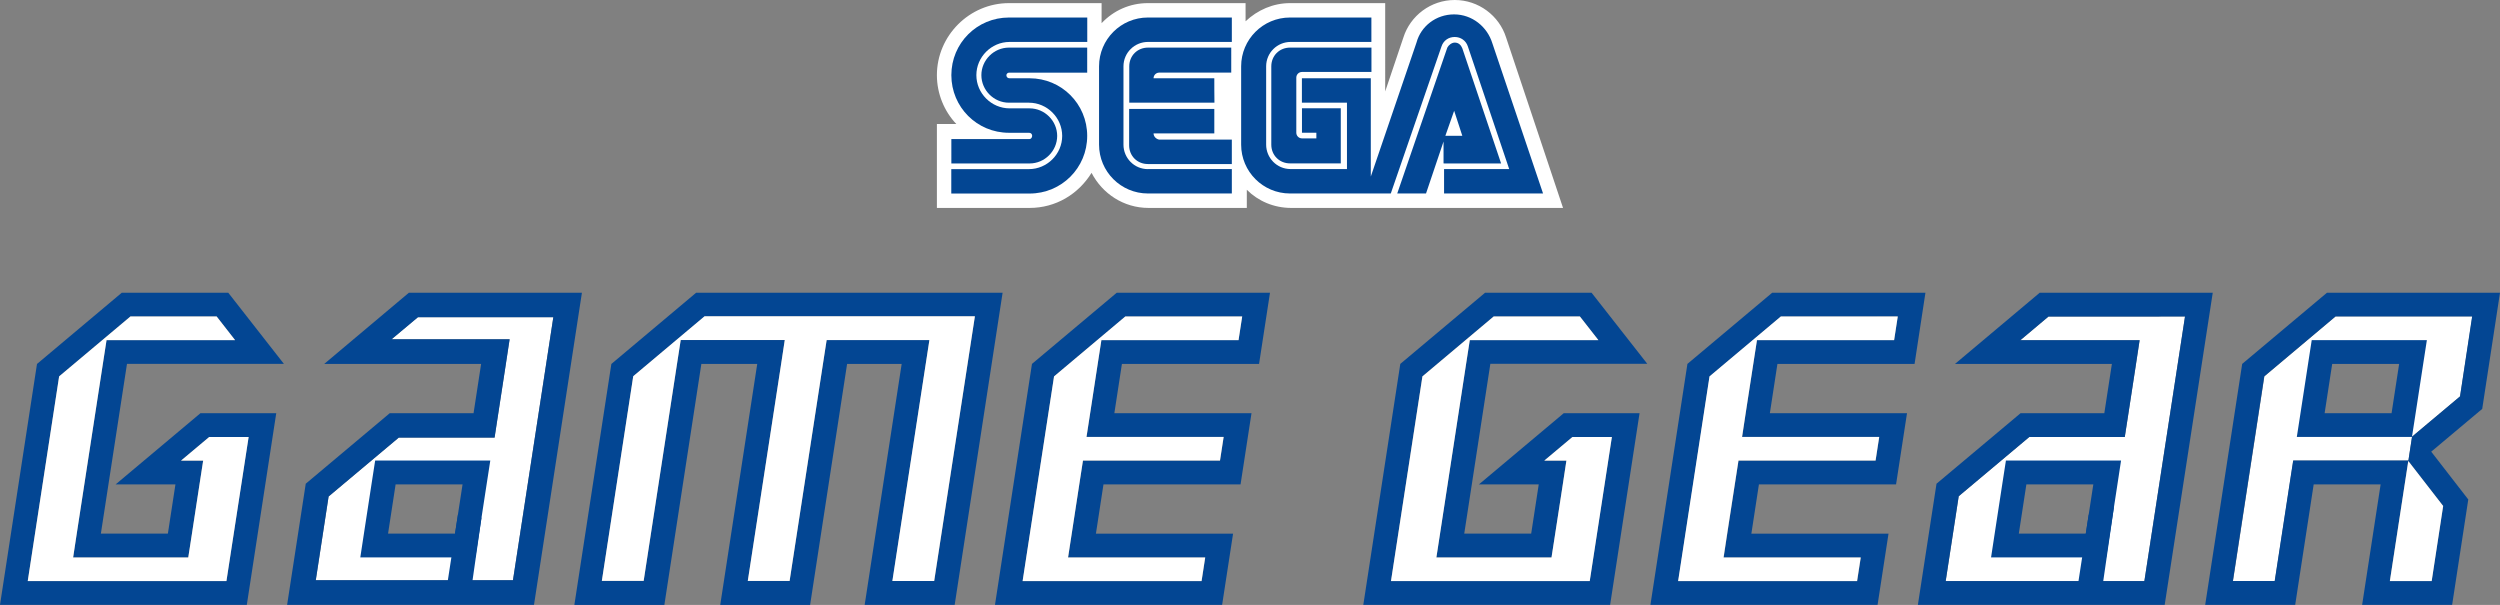 <?xml version="1.0" encoding="utf-8"?>
<!-- Generator: Adobe Illustrator 25.4.1, SVG Export Plug-In . SVG Version: 6.00 Build 0)  -->
<svg version="1.1" xmlns="http://www.w3.org/2000/svg" xmlns:xlink="http://www.w3.org/1999/xlink" x="0px" y="0px"
	 viewBox="0 0 3839 928.9" style="enable-background:new 0 0 3839 928.9;" xml:space="preserve">
<rect x="0" y="0" width="3839" height="928.9" fill="#808080" stroke="none"/>
<style type="text/css">
	.st0{fill:#FFFFFF;}
	.st1{fill:#034693;}
</style>
<g id="Layer_1">
	<g>
		<path class="st0" d="M3586.6,485.9l-109.4,92l-48.2,314.3h64.2l23.6-154l4.8-31h31.4h102.8h42.6l5.6-36.6l5.9-5l67.8-56.9
			l18.8-122.8H3586.6z M3692.9,654.7l-146.8-6.8l15-113.5l144.6,7.9L3692.9,654.7z"/>
		<path class="st0" d="M3145.7,486.1l-43.2,36.3H3243h42.6l-6.4,42.1l-11.6,75.6l-4.8,31h-31.4h-115.3L3007.8,762l-20,130.3h305.1
			l62.4-406.3L3145.7,486.1z M3223.3,840.4l-144.5-4.7l13.4-110.1l138.6,8.6L3223.3,840.4z"/>
		<path class="st0" d="M641.7,487.1l-40.5,33.9h137.4h43.9l-6.6,43.4l-11.6,75.6l-4.9,32h-32.3H612.3l-107.7,90.4l-19.7,128.6h302.8
			l62-403.9H641.7z M703.7,841.6H569.1l26.8-107.4h125.7L703.7,841.6z"/>
		<g>
			<g>
				<g>
					<g>
						<path class="st1" d="M2914.2,486l-5.6,36.3h-179.2H2698l-4.8,31l-11.6,75.6l-6.4,42.1h42.6h168l-5.6,36.3h-179.2h-31.3
							l-4.8,31l-11.6,75.7l-6.4,42.1h42.6h168l-5.6,36.3h-274.8l48.2-314.3l109.4-92L2914.2,486 M2956.7,449.5h-235.3l-130.2,109.3
							l-56.8,370h348.8l16.8-109.3h-210.6l11.6-75.7h210.6l16.8-109.3h-210.6l11.6-75.6h210.6L2956.7,449.5L2956.7,449.5z"/>
						<path class="st1" d="M1907.5,486l-5.6,36.3h-179.2h-31.4l-4.8,31l-11.6,75.6l-6.4,42.1h42.6h168l-5.6,36.3h-179.2H1663
							l-4.8,31l-11.6,75.7l-6.4,42.1h42.6h168l-5.6,36.3h-274.8l48.2-314.3l109.4-92L1907.5,486 M1950.2,449.5h-235.3l-130.2,109.3
							l-56.8,370h348.8l16.8-109.3h-210.6l11.6-75.7H1905l16.8-109.3h-210.6l11.6-75.6h210.6L1950.2,449.5L1950.2,449.5z"/>
						<path class="st1" d="M1497,486l-62.4,406.2h-64.2l50.4-327.9l6.4-42.1h-42.6h-83.8h-31.4l-4.8,31l-52.1,339h-64.2l50.4-327.9
							l6.4-42.1h-42.6h-85.8h-31.4l-4.8,31l-52.1,339h-64.2l48.2-314.3l109.4-92H1497 M1539.6,449.5H1069L938.8,558.9l-56.8,370
							h138.2l56.8-370h85.8l-56.8,370H1244l56.8-370h83.8l-56.8,369.9H1466L1539.6,449.5L1539.6,449.5z"/>
						<path class="st1" d="M2426.1,486l28.3,36.3h-166.1H2257l-4.8,31l-40.1,260.7l-6.4,42.1h42.6h102.8h31.4l4.8-31l11.6-75.6
							l6.4-42.1h-34l43.2-36.3h60.6l-34,221.2H2136l48.2-314.3l109.4-92L2426.1,486 M2444,449.5h-163.5l-130.2,109.3l-56.8,370h379
							l45.2-294.3h-116.4l-130.2,109.3h91.8l-11.6,75.6h-102.8l40.1-260.7h241L2444,449.5L2444,449.5z"/>
						<path class="st1" d="M332.7,486l28.3,36.3H195h-31.4l-4.8,31l-40.1,260.7l-6.4,42.1h42.6h102.8h31.4l4.8-31l11.6-75.6
							l6.4-42.1h-34l43.2-36.3h60.6l-34,221.2H42.6L90.8,578l109.4-92L332.7,486 M350.5,449.5H187L56.8,558.9L0,928.8h379
							l45.2-294.3H307.8L177.6,743.8h91.8l-11.6,75.6H154.9L195,558.8h241L350.5,449.5L350.5,449.5z"/>
						<g>
							<g>
								<path class="st1" d="M3684.1,558.9l-11.6,75.6h-102.8l11.6-75.6H3684.1 M3726.7,522.3h-42.6h-102.8h-31.4l-4.8,31
									l-11.6,75.6L3527,671h42.6h102.8h31.4l4.8-31l11.6-75.6L3726.7,522.3L3726.7,522.3z"/>
							</g>
						</g>
						<g>
							<path class="st1" d="M3214.5,743.8l-11.6,75.6h-102.8l11.6-75.6H3214.5 M3257.1,707.2h-42.6h-102.8h-31.4l-4.8,31l-11.6,75.6
								l-6.4,42.1h42.6h102.8h31.4l4.8-31l11.6-75.6L3257.1,707.2L3257.1,707.2z"/>
						</g>
						<path class="st1" d="M3355.3,486l-62.4,406.3h-305.1l20-130.3l108.3-90.9h115.3h31.4l4.8-31l11.6-75.6l6.4-42.1H3243h-140.6
							l43.2-36.3L3355.3,486 M3397.9,449.5h-265.7L3002,558.9h241l-11.6,75.6h-128.6l-129.1,108.3l-28.6,186h379L3397.9,449.5
							L3397.9,449.5z"/>
						<g>
							<path class="st1" d="M710.3,743.8l-11.6,75.6H595.9l11.6-75.6H710.3 M752.9,707.2h-42.6H607.5h-31.4l-4.8,31l-11.6,75.6
								l-6.4,42.1h42.6h102.8H730l4.8-31l11.6-75.6L752.9,707.2L752.9,707.2z"/>
						</g>
						<path class="st1" d="M849.7,487.1l-62,403.9H484.9l19.7-128.6l107.7-90.4h114.9h32.3l4.9-32l11.6-75.6l6.6-43.4h-43.9H601.3
							l40.5-33.9H849.7 M893.6,449.5H627.9L497.8,558.9h241l-11.6,75.6H598.5L469.5,742.8l-28.6,186H820L893.6,449.5L893.6,449.5z"
							/>
						<polygon class="st1" points="703.2,790.4 686,902.3 723.7,904.6 739.4,794.9 						"/>
						<polygon class="st1" points="3207.4,790.4 3190.2,902.3 3229,897.4 3246.2,778.6 						"/>
						<path class="st1" d="M3839,449.5h-265.7l-130.2,109.3l-56.8,370h138.2l28.4-185h102.8l-28.4,185h138.2l24.8-161.8l-56.9-73.4
							l78.3-65.7L3839,449.5z M3777.6,608.7l-67.8,56.9l-5.9,5l-5.7,37.3l6.2,8.1l47.3,61l-17.7,115.3h-64.2l22-143l6.3-41.5
							l0.8-0.6h-43.3h-102.8h-31.4l-4.8,31l-23.6,154h-64.2l48.2-314.3l109.4-92h209.8L3777.6,608.7z"/>
					</g>
				</g>
			</g>
			<g>
				<path class="st0" d="M2312.8,57.7C2302.2,24,2270.4,0,2233.9,0c-36.6,0-68.3,24-78.9,57.7l-27.9,82.7V4.8H1981
					c-26,0-50,10.6-68.3,27.9V4.8h-150c-27.9,0-52.9,11.5-71.1,30.8V4.8h-142.3c-60.6,0-110.6,50-110.6,110.6
					c0,28.8,11.5,55.8,29.8,75h-29.8v128.9h142.3c40.4,0,75-21.2,95.2-53.9c16.4,31.8,49.1,53.9,87.5,53.9h150.9v-27.9
					c17.3,17.3,41.4,27.9,68.3,27.9h417.3L2312.8,57.7z"/>
				<g>
					<g>
						<path class="st1" d="M1581.1,213.5h-120.2V251h120.2c23.1,0,42.3-19.2,42.3-42.3s-19.2-42.3-42.3-42.3h-30.8
							c-27.9,0-51-23.1-51-51s23.1-51,51-51h119.3V26.9h-120.2c-49.1,0-88.5,39.4-88.5,88.5s39.4,88.5,88.5,88.5h30.8
							c2.9,0,4.8,1.9,4.8,4.8C1584.8,211.5,1583,213.5,1581.1,213.5z"/>
						<path class="st1" d="M1549.3,111.6h120.2V73.1h-120.2c-23.1,0-42.3,19.2-42.3,42.3s19.2,42.3,42.3,42.3h30.8
							c27.9,0,51,23.1,51,51s-23.1,51-51,51h-119.3v37.5H1581c49.1,0,88.5-39.4,88.5-88.5s-39.4-88.5-88.5-88.5h-30.8
							c-2.9,0-4.8-1.9-4.8-4.8C1545.5,113.4,1547.4,111.6,1549.3,111.6z"/>
					</g>
					<g>
						<path class="st1" d="M1981,73.1c-16.4,0-28.8,12.5-28.8,28.8v120.2c0,16.4,12.5,28.8,28.8,28.8h77.9v-84.6h-59.6v37.5h22.1
							v8.7h-22.1c-4.8,0-8.7-3.9-8.7-8.7v-84.6c0-4.8,3.9-8.7,8.7-8.7H2106V73.1H1981z"/>
						<path class="st1" d="M2217.6,251h87.5l-59.6-176.9c-1.9-4.8-5.7-8.7-11.5-8.7c-4.8,0-9.6,3.9-11.5,7.7l-76.9,224h44.2
							l26.9-79.8v33.6h1V251z M2233,170.1l12.5,38.4h-26L2233,170.1z"/>
						<path class="st1" d="M2291.6,66.3c-7.7-25-30.8-44.2-58.7-44.2s-51,18.3-57.7,43.2L2105,271.1V120.2h-105.8v37.5h69.2v101.9
							h-86.6c-21.2,0-37.5-17.3-37.5-37.5V101.9c0-21.2,17.3-37.5,37.5-37.5h124.1V26.9h-125c-41.4,0-75,33.6-75,75v120.2
							c0,41.4,33.6,75,75,75h154.8l77.9-225.9c2.9-8.7,10.6-14.4,20.2-14.4c9.6,0,17.3,5.7,20.2,14.4l63.5,188.4h-100v37.5h152l0,0
							L2291.6,66.3z"/>
					</g>
					<g>
						<path class="st1" d="M1762.7,259.7c-21.2,0-37.5-17.3-37.5-37.5V101.9c0-21.2,17.3-37.5,37.5-37.5h128.9V26.9h-128.9
							c-41.4,0-75,33.6-75,75v120.2c0,41.4,33.6,75,75,75h128.9v-37.5h-128.9V259.7z"/>
						<path class="st1" d="M1771.4,204.8h93.3v-37.5h-130.8v55.8c0,16.4,12.5,28.8,28.8,28.8h128.9v-37.5H1780
							C1775.3,213.5,1771.4,209.6,1771.4,204.8z"/>
						<path class="st1" d="M1864.7,120.2h-93.3c0-4.8,3.9-8.7,8.7-8.7h110.6V73.1h-127.8c-16.4,0-28.8,12.5-28.8,28.8v55.8h130.8
							C1864.7,157.7,1864.7,120.2,1864.7,120.2z"/>
					</g>
				</g>
			</g>
		</g>
		<polygon class="st0" points="1668.4,671 1674.9,628.9 1686.5,553.2 1691.3,522.3 1722.7,522.3 1901.9,522.3 1907.5,486 
			1907.5,486 1728,486 1618.6,578 1570.3,892.3 1845.1,892.3 1850.7,856 1682.7,856 1640.1,856 1646.6,813.9 1658.2,738.2 
			1663,707.2 1694.2,707.2 1873.4,707.2 1879,671 1711,671 		"/>
		<polygon class="st0" points="924.2,892 988.4,892 1040.5,553 1045.3,522.1 1076.7,522.1 1162.5,522.1 1205.1,522.1 1198.7,564.2 
			1148.3,892.1 1212.5,892.1 1264.6,553.1 1269.4,522.2 1300.8,522.2 1384.5,522.2 1427.2,522.2 1420.7,564.3 1370.3,892.2 
			1434.5,892.2 1497,486 1497,485.7 1081.9,485.7 972.4,577.7 		"/>
		<polygon class="st0" points="321.2,671.1 278,707.3 312,707.3 305.5,749.4 293.9,825.1 289.1,856 257.7,856 154.9,856 112.3,856 
			118.7,813.9 158.8,553.2 163.6,522.3 195,522.3 361,522.3 332.7,486 332.7,486 200.3,486 90.8,578 42.6,892.3 347.7,892.3 
			381.8,671.1 		"/>
		<polygon class="st0" points="2414.6,671.1 2371.4,707.3 2405.4,707.3 2399,749.4 2387.3,825.1 2382.5,856 2351.1,856 2248.3,856 
			2205.7,856 2212.2,813.9 2252.2,553.2 2257,522.3 2288.4,522.3 2454.5,522.3 2426.1,486 2426.1,486 2293.7,486 2184.3,578 
			2136,892.3 2441.2,892.3 2475.2,671.1 		"/>
		<polygon class="st0" points="2693.2,553.2 2698,522.3 2729.3,522.3 2908.6,522.3 2914.2,486 2914.2,486 2734.6,486 2625.1,578 
			2576.9,892.3 2851.7,892.3 2857.3,856 2689.3,856 2646.7,856 2653.1,813.9 2664.8,738.2 2669.6,707.2 2700.8,707.2 2880.1,707.2 
			2885.7,671 2717.7,671 2675.1,671 2681.5,628.9 		"/>
		<polygon class="st0" points="3698.2,708 3698.2,707.8 3698.2,707.9 3691.8,749.3 3669.9,892.3 3734.1,892.3 3751.7,777 
			3704.4,716 		"/>
	</g>
</g>
<g id="Layer_2">
</g>
</svg>
